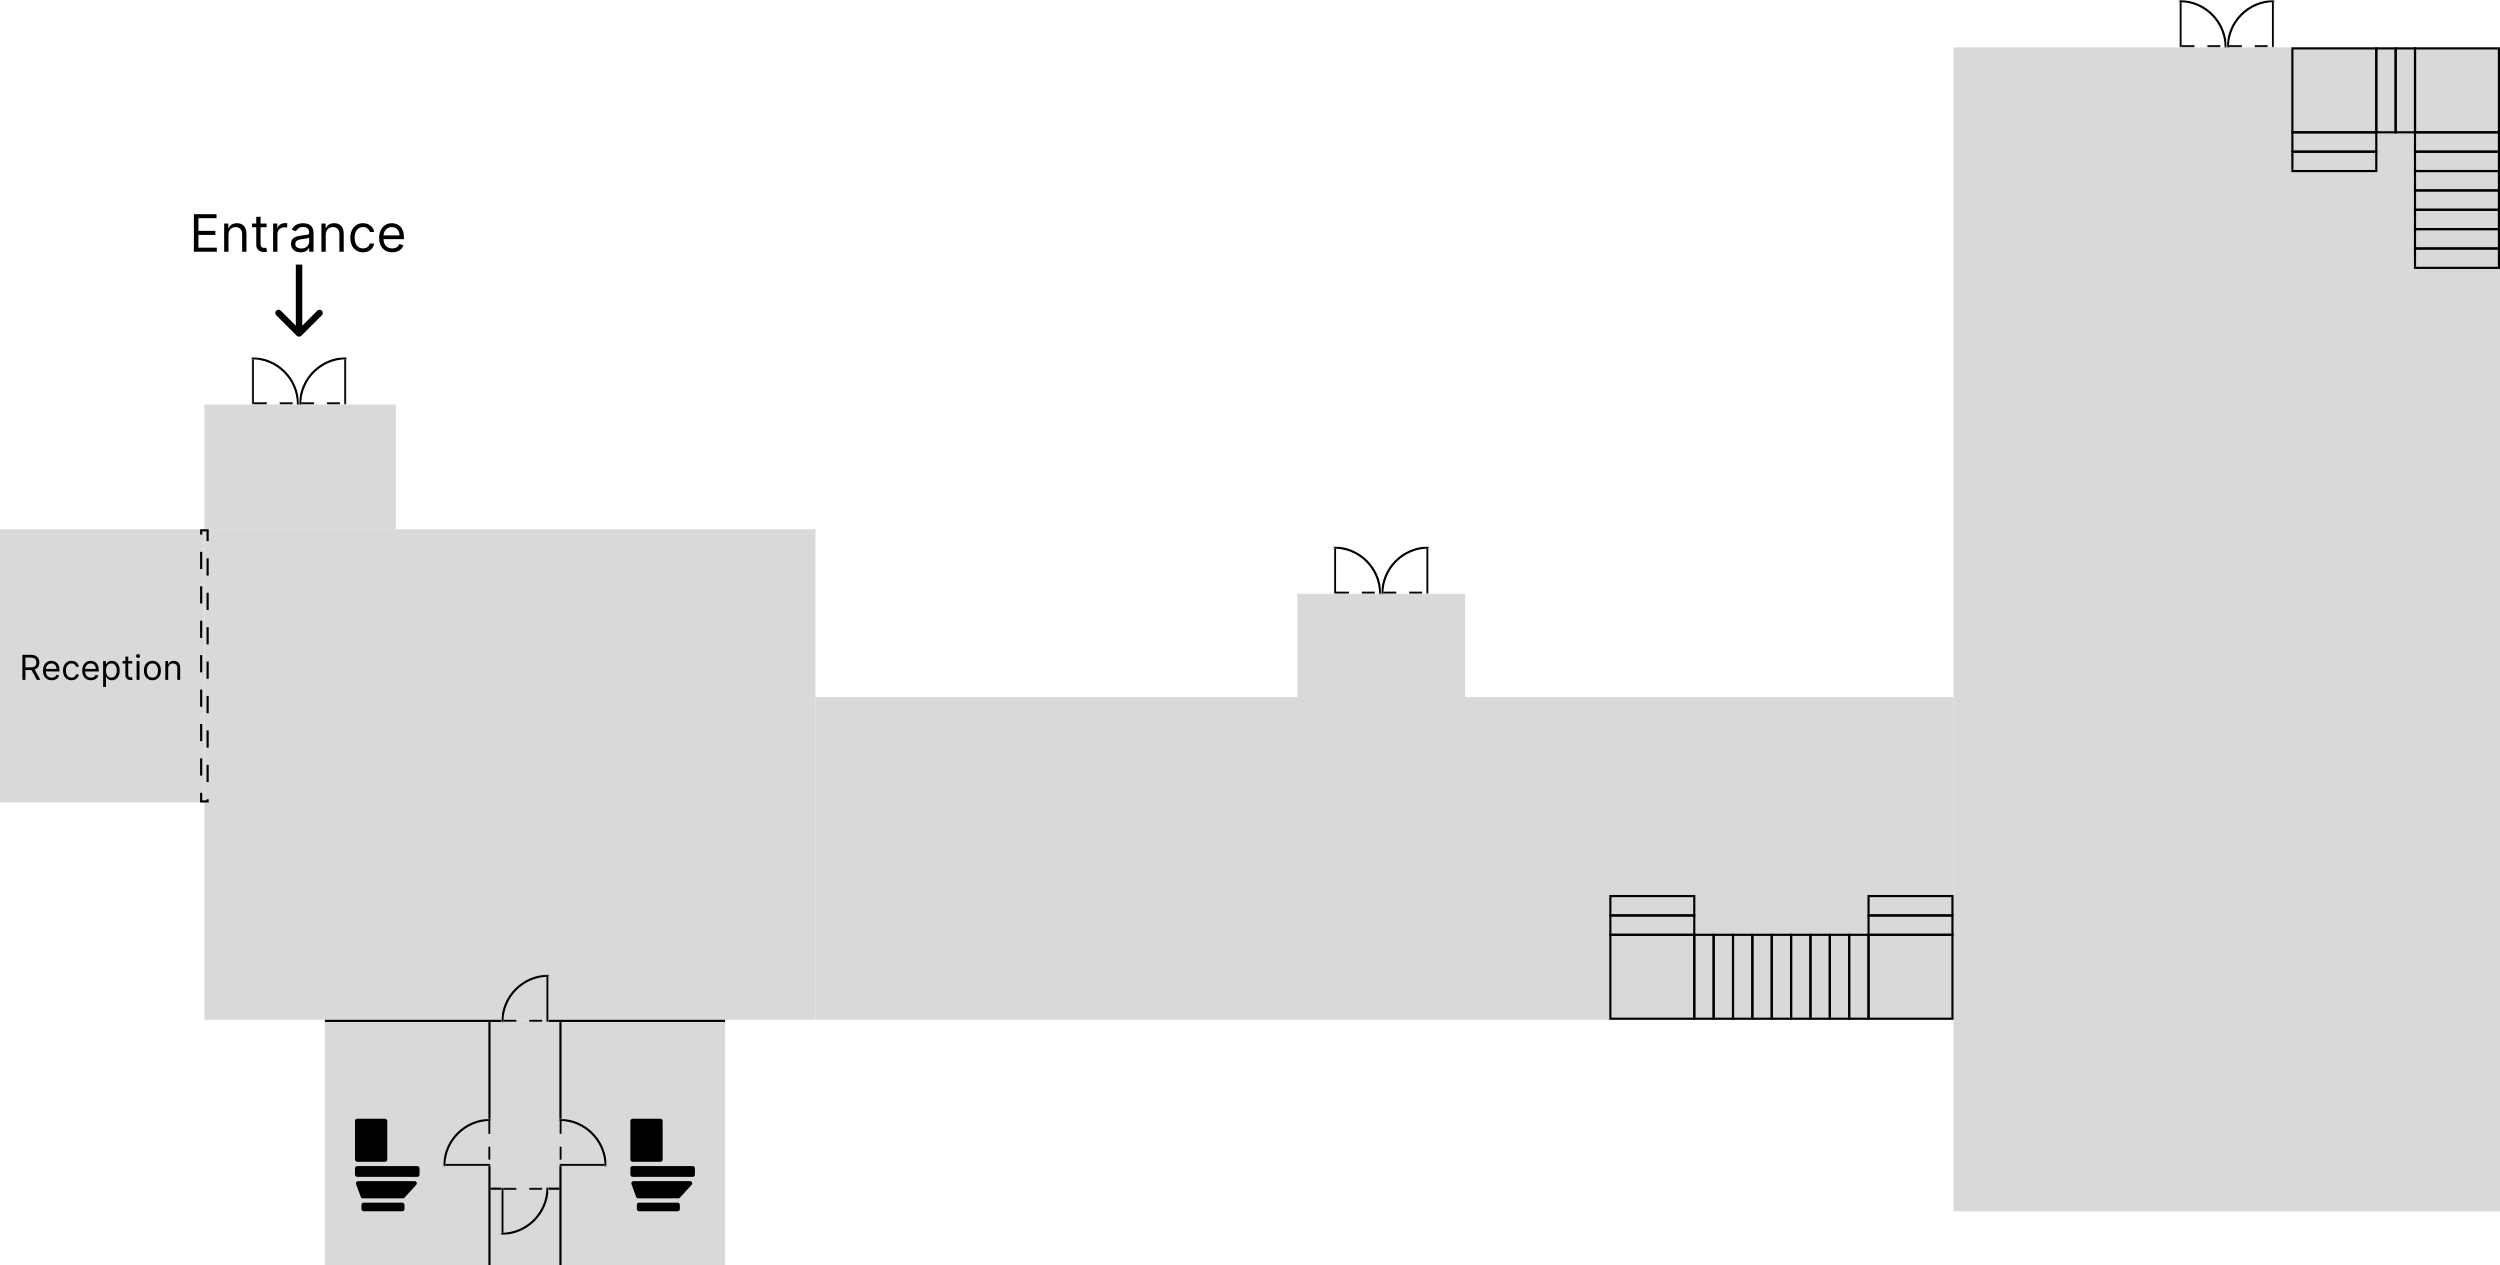 <svg width="1162" height="588" viewBox="0 0 1162 588" fill="none" xmlns="http://www.w3.org/2000/svg">
<rect x="94.968" y="188" width="89.032" height="58" fill="#D9D9D9"/>
<rect y="246" width="94.968" height="127" fill="#D9D9D9"/>
<rect x="95" y="246" width="284" height="228" fill="#D9D9D9"/>
<rect x="379" y="324" width="529" height="150" fill="#D9D9D9"/>
<rect x="603" y="276" width="78" height="48" fill="#D9D9D9"/>
<rect x="908" y="22" width="254" height="541" fill="#D9D9D9"/>
<rect x="151" y="474" width="186" height="114" fill="#D9D9D9"/>
<path d="M10.409 316V304.364H14.341C15.25 304.364 15.996 304.519 16.579 304.83C17.163 305.136 17.595 305.559 17.875 306.097C18.155 306.634 18.296 307.246 18.296 307.932C18.296 308.617 18.155 309.225 17.875 309.756C17.595 310.286 17.165 310.703 16.585 311.006C16.006 311.305 15.265 311.455 14.364 311.455H11.182V310.182H14.318C14.939 310.182 15.439 310.091 15.818 309.909C16.201 309.727 16.477 309.47 16.648 309.136C16.822 308.799 16.909 308.398 16.909 307.932C16.909 307.466 16.822 307.059 16.648 306.71C16.474 306.362 16.195 306.093 15.812 305.903C15.43 305.71 14.924 305.614 14.296 305.614H11.818V316H10.409ZM15.886 310.773L18.75 316H17.114L14.296 310.773H15.886ZM24.027 316.182C23.186 316.182 22.461 315.996 21.851 315.625C21.245 315.25 20.777 314.727 20.447 314.057C20.122 313.383 19.959 312.598 19.959 311.705C19.959 310.811 20.122 310.023 20.447 309.341C20.777 308.655 21.235 308.121 21.822 307.739C22.413 307.352 23.103 307.159 23.891 307.159C24.345 307.159 24.794 307.235 25.237 307.386C25.68 307.538 26.084 307.784 26.447 308.125C26.811 308.462 27.101 308.909 27.317 309.466C27.533 310.023 27.641 310.708 27.641 311.523V312.091H20.913V310.932H26.277C26.277 310.439 26.178 310 25.982 309.614C25.788 309.227 25.512 308.922 25.152 308.699C24.796 308.475 24.375 308.364 23.891 308.364C23.357 308.364 22.894 308.496 22.504 308.761C22.118 309.023 21.82 309.364 21.612 309.784C21.404 310.205 21.3 310.655 21.3 311.136V311.909C21.3 312.568 21.413 313.127 21.641 313.585C21.872 314.04 22.192 314.386 22.601 314.625C23.01 314.86 23.485 314.977 24.027 314.977C24.379 314.977 24.697 314.928 24.982 314.83C25.269 314.727 25.517 314.576 25.726 314.375C25.934 314.17 26.095 313.917 26.209 313.614L27.504 313.977C27.368 314.417 27.139 314.803 26.817 315.136C26.495 315.466 26.097 315.723 25.624 315.909C25.15 316.091 24.618 316.182 24.027 316.182ZM33.226 316.182C32.408 316.182 31.703 315.989 31.112 315.602C30.521 315.216 30.067 314.684 29.749 314.006C29.43 313.328 29.271 312.553 29.271 311.682C29.271 310.795 29.434 310.013 29.76 309.335C30.09 308.653 30.548 308.121 31.135 307.739C31.726 307.352 32.415 307.159 33.203 307.159C33.817 307.159 34.37 307.273 34.862 307.5C35.355 307.727 35.758 308.045 36.072 308.455C36.387 308.864 36.582 309.341 36.658 309.886H35.317C35.215 309.489 34.987 309.136 34.635 308.83C34.286 308.519 33.817 308.364 33.226 308.364C32.703 308.364 32.245 308.5 31.851 308.773C31.461 309.042 31.156 309.422 30.936 309.915C30.72 310.403 30.612 310.977 30.612 311.636C30.612 312.311 30.718 312.898 30.93 313.398C31.146 313.898 31.449 314.286 31.84 314.562C32.233 314.839 32.696 314.977 33.226 314.977C33.574 314.977 33.891 314.917 34.175 314.795C34.459 314.674 34.699 314.5 34.896 314.273C35.093 314.045 35.233 313.773 35.317 313.455H36.658C36.582 313.97 36.394 314.434 36.095 314.847C35.8 315.256 35.408 315.581 34.919 315.824C34.434 316.062 33.87 316.182 33.226 316.182ZM42.277 316.182C41.436 316.182 40.711 315.996 40.101 315.625C39.495 315.25 39.027 314.727 38.697 314.057C38.372 313.383 38.209 312.598 38.209 311.705C38.209 310.811 38.372 310.023 38.697 309.341C39.027 308.655 39.485 308.121 40.072 307.739C40.663 307.352 41.353 307.159 42.141 307.159C42.595 307.159 43.044 307.235 43.487 307.386C43.93 307.538 44.334 307.784 44.697 308.125C45.061 308.462 45.351 308.909 45.567 309.466C45.783 310.023 45.891 310.708 45.891 311.523V312.091H39.163V310.932H44.527C44.527 310.439 44.428 310 44.231 309.614C44.038 309.227 43.762 308.922 43.402 308.699C43.046 308.475 42.626 308.364 42.141 308.364C41.606 308.364 41.144 308.496 40.754 308.761C40.368 309.023 40.071 309.364 39.862 309.784C39.654 310.205 39.55 310.655 39.55 311.136V311.909C39.55 312.568 39.663 313.127 39.891 313.585C40.122 314.04 40.442 314.386 40.851 314.625C41.26 314.86 41.735 314.977 42.277 314.977C42.629 314.977 42.947 314.928 43.231 314.83C43.519 314.727 43.767 314.576 43.976 314.375C44.184 314.17 44.345 313.917 44.459 313.614L45.754 313.977C45.618 314.417 45.389 314.803 45.067 315.136C44.745 315.466 44.347 315.723 43.874 315.909C43.4 316.091 42.868 316.182 42.277 316.182ZM47.93 319.273V307.273H49.226V308.659H49.385C49.483 308.508 49.62 308.314 49.794 308.08C49.972 307.841 50.226 307.629 50.555 307.443C50.889 307.254 51.34 307.159 51.908 307.159C52.642 307.159 53.29 307.343 53.851 307.71C54.411 308.078 54.849 308.598 55.163 309.273C55.478 309.947 55.635 310.742 55.635 311.659C55.635 312.583 55.478 313.384 55.163 314.062C54.849 314.737 54.413 315.259 53.856 315.631C53.3 315.998 52.658 316.182 51.93 316.182C51.37 316.182 50.921 316.089 50.584 315.903C50.247 315.714 49.987 315.5 49.805 315.261C49.624 315.019 49.483 314.818 49.385 314.659H49.271V319.273H47.93ZM49.249 311.636C49.249 312.295 49.345 312.877 49.538 313.381C49.731 313.881 50.014 314.273 50.385 314.557C50.756 314.837 51.211 314.977 51.749 314.977C52.309 314.977 52.777 314.83 53.152 314.534C53.531 314.235 53.815 313.833 54.004 313.33C54.197 312.822 54.294 312.258 54.294 311.636C54.294 311.023 54.199 310.47 54.01 309.977C53.824 309.481 53.542 309.089 53.163 308.801C52.788 308.509 52.317 308.364 51.749 308.364C51.203 308.364 50.745 308.502 50.374 308.778C50.002 309.051 49.722 309.434 49.533 309.926C49.343 310.415 49.249 310.985 49.249 311.636ZM61.476 307.273V308.409H56.953V307.273H61.476ZM58.271 305.182H59.612V313.5C59.612 313.879 59.667 314.163 59.777 314.352C59.891 314.538 60.035 314.663 60.209 314.727C60.387 314.788 60.574 314.818 60.771 314.818C60.919 314.818 61.04 314.811 61.135 314.795C61.23 314.777 61.305 314.761 61.362 314.75L61.635 315.955C61.544 315.989 61.417 316.023 61.254 316.057C61.091 316.095 60.885 316.114 60.635 316.114C60.256 316.114 59.885 316.032 59.521 315.869C59.161 315.706 58.862 315.458 58.624 315.125C58.389 314.792 58.271 314.371 58.271 313.864V305.182ZM63.493 316V307.273H64.834V316H63.493ZM64.175 305.818C63.913 305.818 63.688 305.729 63.499 305.551C63.313 305.373 63.22 305.159 63.22 304.909C63.22 304.659 63.313 304.445 63.499 304.267C63.688 304.089 63.913 304 64.175 304C64.436 304 64.66 304.089 64.845 304.267C65.035 304.445 65.129 304.659 65.129 304.909C65.129 305.159 65.035 305.373 64.845 305.551C64.66 305.729 64.436 305.818 64.175 305.818ZM70.835 316.182C70.047 316.182 69.356 315.994 68.761 315.619C68.171 315.244 67.708 314.72 67.375 314.045C67.046 313.371 66.881 312.583 66.881 311.682C66.881 310.773 67.046 309.979 67.375 309.301C67.708 308.623 68.171 308.097 68.761 307.722C69.356 307.347 70.047 307.159 70.835 307.159C71.623 307.159 72.312 307.347 72.903 307.722C73.498 308.097 73.96 308.623 74.29 309.301C74.623 309.979 74.79 310.773 74.79 311.682C74.79 312.583 74.623 313.371 74.29 314.045C73.96 314.72 73.498 315.244 72.903 315.619C72.312 315.994 71.623 316.182 70.835 316.182ZM70.835 314.977C71.434 314.977 71.926 314.824 72.312 314.517C72.699 314.21 72.985 313.807 73.171 313.307C73.356 312.807 73.449 312.265 73.449 311.682C73.449 311.098 73.356 310.555 73.171 310.051C72.985 309.547 72.699 309.14 72.312 308.83C71.926 308.519 71.434 308.364 70.835 308.364C70.237 308.364 69.744 308.519 69.358 308.83C68.972 309.14 68.686 309.547 68.5 310.051C68.314 310.555 68.222 311.098 68.222 311.682C68.222 312.265 68.314 312.807 68.5 313.307C68.686 313.807 68.972 314.21 69.358 314.517C69.744 314.824 70.237 314.977 70.835 314.977ZM78.178 310.75V316H76.837V307.273H78.132V308.636H78.246C78.45 308.193 78.761 307.837 79.178 307.568C79.594 307.295 80.132 307.159 80.791 307.159C81.382 307.159 81.899 307.28 82.342 307.523C82.785 307.761 83.13 308.125 83.376 308.614C83.623 309.098 83.746 309.712 83.746 310.455V316H82.405V310.545C82.405 309.86 82.227 309.326 81.871 308.943C81.515 308.557 81.026 308.364 80.405 308.364C79.977 308.364 79.594 308.456 79.257 308.642C78.924 308.828 78.66 309.098 78.467 309.455C78.274 309.811 78.178 310.242 78.178 310.75Z" fill="black"/>
<path d="M90.114 117V99.546H100.648V101.42H92.227V107.318H100.102V109.193H92.227V115.125H100.784V117H90.114ZM106.196 109.125V117H104.185V103.909H106.128V105.955H106.298C106.605 105.29 107.071 104.756 107.696 104.352C108.321 103.943 109.128 103.739 110.116 103.739C111.003 103.739 111.778 103.92 112.443 104.284C113.108 104.642 113.625 105.188 113.994 105.92C114.364 106.648 114.548 107.568 114.548 108.682V117H112.537V108.818C112.537 107.79 112.27 106.989 111.736 106.415C111.202 105.835 110.469 105.545 109.537 105.545C108.895 105.545 108.321 105.685 107.815 105.963C107.315 106.241 106.92 106.648 106.631 107.182C106.341 107.716 106.196 108.364 106.196 109.125ZM123.917 103.909V105.614H117.133V103.909H123.917ZM119.11 100.773H121.121V113.25C121.121 113.818 121.204 114.244 121.369 114.528C121.539 114.807 121.755 114.994 122.016 115.091C122.283 115.182 122.565 115.227 122.86 115.227C123.082 115.227 123.263 115.216 123.406 115.193C123.548 115.165 123.661 115.142 123.746 115.125L124.156 116.932C124.019 116.983 123.829 117.034 123.585 117.085C123.34 117.142 123.031 117.17 122.656 117.17C122.087 117.17 121.531 117.048 120.985 116.804C120.445 116.56 119.996 116.188 119.638 115.688C119.286 115.188 119.11 114.557 119.11 113.795V100.773ZM126.942 117V103.909H128.886V105.886H129.022C129.261 105.239 129.692 104.713 130.317 104.31C130.942 103.906 131.647 103.705 132.431 103.705C132.579 103.705 132.763 103.707 132.985 103.713C133.207 103.719 133.374 103.727 133.488 103.739V105.784C133.42 105.767 133.263 105.741 133.019 105.707C132.781 105.668 132.528 105.648 132.261 105.648C131.624 105.648 131.056 105.781 130.556 106.048C130.062 106.31 129.67 106.673 129.38 107.139C129.096 107.599 128.954 108.125 128.954 108.716V117H126.942ZM139.724 117.307C138.895 117.307 138.142 117.151 137.466 116.838C136.79 116.52 136.253 116.062 135.855 115.466C135.457 114.864 135.259 114.136 135.259 113.284C135.259 112.534 135.406 111.926 135.702 111.46C135.997 110.989 136.392 110.619 136.886 110.352C137.381 110.085 137.926 109.886 138.523 109.756C139.125 109.619 139.73 109.511 140.338 109.432C141.134 109.33 141.778 109.253 142.273 109.202C142.773 109.145 143.136 109.051 143.364 108.92C143.597 108.79 143.713 108.562 143.713 108.239V108.17C143.713 107.33 143.483 106.676 143.023 106.21C142.568 105.744 141.878 105.511 140.952 105.511C139.991 105.511 139.239 105.722 138.693 106.142C138.148 106.562 137.764 107.011 137.543 107.489L135.634 106.807C135.974 106.011 136.429 105.392 136.997 104.949C137.571 104.5 138.196 104.187 138.872 104.011C139.554 103.83 140.224 103.739 140.884 103.739C141.304 103.739 141.787 103.79 142.332 103.892C142.884 103.989 143.415 104.19 143.926 104.497C144.443 104.804 144.872 105.267 145.213 105.886C145.554 106.506 145.724 107.335 145.724 108.375V117H143.713V115.227H143.611C143.474 115.511 143.247 115.815 142.929 116.139C142.611 116.463 142.188 116.739 141.659 116.966C141.131 117.193 140.486 117.307 139.724 117.307ZM140.031 115.5C140.827 115.5 141.497 115.344 142.043 115.031C142.594 114.719 143.009 114.315 143.287 113.821C143.571 113.327 143.713 112.807 143.713 112.261V110.42C143.628 110.523 143.44 110.616 143.151 110.702C142.866 110.781 142.537 110.852 142.162 110.915C141.793 110.972 141.432 111.023 141.08 111.068C140.733 111.108 140.452 111.142 140.236 111.17C139.713 111.239 139.224 111.349 138.77 111.503C138.321 111.651 137.957 111.875 137.679 112.176C137.406 112.472 137.27 112.875 137.27 113.386C137.27 114.085 137.528 114.614 138.045 114.972C138.568 115.324 139.23 115.5 140.031 115.5ZM151.407 109.125V117H149.396V103.909H151.339V105.955H151.509C151.816 105.29 152.282 104.756 152.907 104.352C153.532 103.943 154.339 103.739 155.327 103.739C156.214 103.739 156.989 103.92 157.654 104.284C158.319 104.642 158.836 105.188 159.205 105.92C159.575 106.648 159.759 107.568 159.759 108.682V117H157.748V108.818C157.748 107.79 157.481 106.989 156.947 106.415C156.413 105.835 155.68 105.545 154.748 105.545C154.106 105.545 153.532 105.685 153.026 105.963C152.526 106.241 152.131 106.648 151.842 107.182C151.552 107.716 151.407 108.364 151.407 109.125ZM168.753 117.273C167.526 117.273 166.469 116.983 165.582 116.403C164.696 115.824 164.014 115.026 163.537 114.009C163.06 112.991 162.821 111.83 162.821 110.523C162.821 109.193 163.065 108.02 163.554 107.003C164.048 105.98 164.736 105.182 165.616 104.608C166.503 104.028 167.537 103.739 168.719 103.739C169.639 103.739 170.469 103.909 171.207 104.25C171.946 104.591 172.551 105.068 173.023 105.682C173.494 106.295 173.787 107.011 173.901 107.83H171.889C171.736 107.233 171.395 106.705 170.866 106.244C170.344 105.778 169.639 105.545 168.753 105.545C167.969 105.545 167.281 105.75 166.69 106.159C166.105 106.562 165.648 107.134 165.318 107.872C164.994 108.605 164.832 109.466 164.832 110.455C164.832 111.466 164.991 112.347 165.31 113.097C165.634 113.847 166.088 114.429 166.673 114.844C167.264 115.259 167.957 115.466 168.753 115.466C169.276 115.466 169.75 115.375 170.176 115.193C170.602 115.011 170.963 114.75 171.259 114.409C171.554 114.068 171.764 113.659 171.889 113.182H173.901C173.787 113.955 173.506 114.651 173.057 115.27C172.614 115.884 172.026 116.372 171.293 116.736C170.565 117.094 169.719 117.273 168.753 117.273ZM182.33 117.273C181.068 117.273 179.98 116.994 179.065 116.438C178.156 115.875 177.455 115.091 176.96 114.085C176.472 113.074 176.227 111.898 176.227 110.557C176.227 109.216 176.472 108.034 176.96 107.011C177.455 105.983 178.142 105.182 179.023 104.608C179.909 104.028 180.943 103.739 182.125 103.739C182.807 103.739 183.48 103.852 184.145 104.08C184.81 104.307 185.415 104.676 185.96 105.188C186.506 105.693 186.94 106.364 187.264 107.199C187.588 108.034 187.75 109.062 187.75 110.284V111.136H177.659V109.398H185.705C185.705 108.659 185.557 108 185.261 107.42C184.972 106.841 184.557 106.384 184.017 106.048C183.483 105.713 182.852 105.545 182.125 105.545C181.324 105.545 180.631 105.744 180.045 106.142C179.466 106.534 179.02 107.045 178.707 107.676C178.395 108.307 178.239 108.983 178.239 109.705V110.864C178.239 111.852 178.409 112.69 178.75 113.378C179.097 114.06 179.577 114.58 180.19 114.938C180.804 115.29 181.517 115.466 182.33 115.466C182.858 115.466 183.335 115.392 183.761 115.244C184.193 115.091 184.565 114.864 184.878 114.562C185.19 114.256 185.432 113.875 185.602 113.42L187.545 113.966C187.341 114.625 186.997 115.205 186.514 115.705C186.031 116.199 185.435 116.585 184.724 116.864C184.014 117.136 183.216 117.273 182.33 117.273Z" fill="black"/>
<mask id="mask0_116_193" style="mask-type:alpha" maskUnits="userSpaceOnUse" x="117" y="166" width="22" height="22">
<rect x="117" y="166" width="22" height="22" fill="#D9D9D9"/>
</mask>
<g mask="url(#mask0_116_193)">
<line x1="118" y1="187.5" x2="138" y2="187.5" stroke="black" stroke-dasharray="6 6"/>
<circle cx="117" cy="188" r="21.5" stroke="black"/>
<line x1="117.5" y1="167" x2="117.5" y2="188" stroke="black"/>
</g>
<mask id="mask1_116_193" style="mask-type:alpha" maskUnits="userSpaceOnUse" x="139" y="166" width="22" height="22">
<rect width="22" height="22" transform="matrix(-1 0 0 1 161 166)" fill="#D9D9D9"/>
</mask>
<g mask="url(#mask1_116_193)">
<line x1="140" y1="187.5" x2="160" y2="187.5" stroke="black" stroke-dasharray="6 6"/>
<circle cx="22" cy="22" r="21.5" transform="matrix(-1 0 0 1 183 166)" stroke="black"/>
<line y1="-0.5" x2="21" y2="-0.5" transform="matrix(0 1 1 0 161 167)" stroke="black"/>
</g>
<mask id="mask2_116_193" style="mask-type:alpha" maskUnits="userSpaceOnUse" x="233" y="453" width="22" height="22">
<rect width="22" height="22" transform="matrix(-1 0 0 1 255 453)" fill="#D9D9D9"/>
</mask>
<g mask="url(#mask2_116_193)">
<circle cx="22" cy="22" r="21.5" transform="matrix(-1 0 0 1 277 453)" stroke="black"/>
<line y1="-0.5" x2="21" y2="-0.5" transform="matrix(0 1 1 0 255 454)" stroke="black"/>
<line x1="234" y1="474.5" x2="254" y2="474.5" stroke="black" stroke-dasharray="6 6"/>
</g>
<mask id="mask3_116_193" style="mask-type:alpha" maskUnits="userSpaceOnUse" x="260" y="520" width="22" height="22">
<rect width="22" height="22" transform="matrix(0 -1 -1 0 282 542)" fill="#D9D9D9"/>
</mask>
<g mask="url(#mask3_116_193)">
<circle cx="22" cy="22" r="21.5" transform="matrix(0 -1 -1 0 282 564)" stroke="black"/>
<line y1="-0.5" x2="21" y2="-0.5" transform="matrix(-1 0 0 1 281 542)" stroke="black"/>
<line x1="260.5" y1="521" x2="260.5" y2="541" stroke="black" stroke-dasharray="6 6"/>
</g>
<mask id="mask4_116_193" style="mask-type:alpha" maskUnits="userSpaceOnUse" x="233" y="552" width="22" height="22">
<rect width="22" height="22" transform="matrix(1 0 0 -1 233 574)" fill="#D9D9D9"/>
</mask>
<g mask="url(#mask4_116_193)">
<circle cx="22" cy="22" r="21.5" transform="matrix(1 0 0 -1 211 574)" stroke="black"/>
<line y1="-0.5" x2="21" y2="-0.5" transform="matrix(0 -1 -1 0 233 573)" stroke="black"/>
<line x1="234" y1="552.5" x2="254" y2="552.5" stroke="black" stroke-dasharray="6 6"/>
</g>
<mask id="mask5_116_193" style="mask-type:alpha" maskUnits="userSpaceOnUse" x="206" y="520" width="22" height="22">
<rect x="206" y="542" width="22" height="22" transform="rotate(-90 206 542)" fill="#D9D9D9"/>
</mask>
<g mask="url(#mask5_116_193)">
<circle cx="228" cy="542" r="21.5" transform="rotate(-90 228 542)" stroke="black"/>
<line x1="207" y1="541.5" x2="228" y2="541.5" stroke="black"/>
<line x1="227.5" y1="521" x2="227.5" y2="541" stroke="black" stroke-dasharray="6 6"/>
</g>
<mask id="mask6_116_193" style="mask-type:alpha" maskUnits="userSpaceOnUse" x="620" y="254" width="22" height="22">
<rect x="620" y="254" width="22" height="22" fill="#D9D9D9"/>
</mask>
<g mask="url(#mask6_116_193)">
<line x1="621" y1="275.5" x2="641" y2="275.5" stroke="black" stroke-dasharray="6 6"/>
<circle cx="620" cy="276" r="21.5" stroke="black"/>
<line x1="620.5" y1="255" x2="620.5" y2="276" stroke="black"/>
</g>
<mask id="mask7_116_193" style="mask-type:alpha" maskUnits="userSpaceOnUse" x="642" y="254" width="22" height="22">
<rect width="22" height="22" transform="matrix(-1 0 0 1 664 254)" fill="#D9D9D9"/>
</mask>
<g mask="url(#mask7_116_193)">
<circle cx="22" cy="22" r="21.5" transform="matrix(-1 0 0 1 686 254)" stroke="black"/>
<line y1="-0.5" x2="21" y2="-0.5" transform="matrix(0 1 1 0 664 255)" stroke="black"/>
<line x1="643" y1="275.5" x2="663" y2="275.5" stroke="black" stroke-dasharray="6 6"/>
</g>
<mask id="mask8_116_193" style="mask-type:alpha" maskUnits="userSpaceOnUse" x="1013" y="0" width="22" height="22">
<rect x="1013" width="22" height="22" fill="#D9D9D9"/>
</mask>
<g mask="url(#mask8_116_193)">
<line x1="1014" y1="21.5" x2="1034" y2="21.5" stroke="black" stroke-dasharray="6 6"/>
<circle cx="1013" cy="22" r="21.5" stroke="black"/>
<line x1="1013.5" y1="1" x2="1013.5" y2="22" stroke="black"/>
</g>
<mask id="mask9_116_193" style="mask-type:alpha" maskUnits="userSpaceOnUse" x="1035" y="0" width="22" height="22">
<rect width="22" height="22" transform="matrix(-1 0 0 1 1057 0)" fill="#D9D9D9"/>
</mask>
<g mask="url(#mask9_116_193)">
<circle cx="22" cy="22" r="21.5" transform="matrix(-1 0 0 1 1079 0)" stroke="black"/>
<line y1="-0.5" x2="21" y2="-0.5" transform="matrix(0 1 1 0 1057 1)" stroke="black"/>
<line x1="1036" y1="21.5" x2="1056" y2="21.5" stroke="black" stroke-dasharray="6 6"/>
</g>
<rect x="1122.5" y="22.5" width="39" height="39" stroke="black"/>
<rect x="1065.5" y="22.5" width="39" height="39" stroke="black"/>
<rect x="1113.5" y="22.5" width="9" height="39" stroke="black"/>
<rect x="1104.5" y="22.5" width="9" height="39" stroke="black"/>
<rect x="1122.5" y="61.5" width="39" height="9" stroke="black"/>
<rect x="1122.5" y="70.5" width="39" height="9" stroke="black"/>
<rect x="1065.5" y="61.5" width="39" height="9" stroke="black"/>
<rect x="1065.5" y="70.5" width="39" height="9" stroke="black"/>
<rect x="1122.5" y="79.5" width="39" height="9" stroke="black"/>
<rect x="1122.5" y="88.5" width="39" height="9" stroke="black"/>
<rect x="1122.5" y="97.5" width="39" height="9" stroke="black"/>
<rect x="1122.5" y="106.5" width="39" height="9" stroke="black"/>
<rect x="1122.5" y="115.5" width="39" height="9" stroke="black"/>
<rect x="859.5" y="434.5" width="9" height="39" stroke="black"/>
<rect x="850.5" y="434.5" width="9" height="39" stroke="black"/>
<rect x="841.5" y="434.5" width="9" height="39" stroke="black"/>
<rect x="832.5" y="434.5" width="9" height="39" stroke="black"/>
<rect x="823.5" y="434.5" width="9" height="39" stroke="black"/>
<rect x="814.5" y="434.5" width="9" height="39" stroke="black"/>
<rect x="805.5" y="434.5" width="9" height="39" stroke="black"/>
<rect x="796.5" y="434.5" width="9" height="39" stroke="black"/>
<rect x="787.5" y="434.5" width="9" height="39" stroke="black"/>
<rect x="748.5" y="425.5" width="39" height="9" stroke="black"/>
<rect x="748.5" y="416.5" width="39" height="9" stroke="black"/>
<rect x="868.5" y="425.5" width="39" height="9" stroke="black"/>
<rect x="868.5" y="416.5" width="39" height="9" stroke="black"/>
<rect x="868.5" y="434.5" width="39" height="39" stroke="black"/>
<rect x="748.5" y="434.5" width="39" height="39" stroke="black"/>
<line x1="260.5" y1="475" x2="260.5" y2="520" stroke="black"/>
<line x1="260.5" y1="542" x2="260.5" y2="588" stroke="black"/>
<line x1="151" y1="474.5" x2="233" y2="474.5" stroke="black"/>
<line x1="255" y1="474.5" x2="337" y2="474.5" stroke="black"/>
<line x1="227.5" y1="475" x2="227.5" y2="520" stroke="black"/>
<line x1="227.5" y1="542" x2="227.5" y2="588" stroke="black"/>
<rect x="93.5" y="246.5" width="3" height="126" stroke="black" stroke-dasharray="8 8"/>
<line x1="228" y1="552.5" x2="233" y2="552.5" stroke="black"/>
<line x1="255" y1="552.5" x2="260" y2="552.5" stroke="black"/>
<rect x="165" y="520" width="15" height="20" rx="1" fill="black"/>
<rect x="165" y="542" width="30" height="5" rx="1" fill="black"/>
<path d="M187.286 557C187.567 557 187.836 556.881 188.026 556.673L193.48 550.673C194.064 550.03 193.608 549 192.74 549H166.432C165.737 549 165.254 549.692 165.493 550.344L167.692 556.344C167.837 556.738 168.212 557 168.631 557H187.286Z" fill="black"/>
<rect x="168" y="559" width="20" height="4" rx="1" fill="black"/>
<rect x="293" y="520" width="15" height="20" rx="1" fill="black"/>
<rect x="293" y="542" width="30" height="5" rx="1" fill="black"/>
<path d="M315.286 557C315.567 557 315.836 556.881 316.026 556.673L321.48 550.673C322.064 550.03 321.608 549 320.74 549H294.432C293.737 549 293.254 549.692 293.493 550.344L295.692 556.344C295.837 556.738 296.212 557 296.631 557H315.286Z" fill="black"/>
<rect x="296" y="559" width="20" height="4" rx="1" fill="black"/>
<path d="M137.939 156.061C138.525 156.646 139.475 156.646 140.061 156.061L149.607 146.515C150.192 145.929 150.192 144.979 149.607 144.393C149.021 143.808 148.071 143.808 147.485 144.393L139 152.879L130.515 144.393C129.929 143.808 128.979 143.808 128.393 144.393C127.808 144.979 127.808 145.929 128.393 146.515L137.939 156.061ZM137.5 123V155H140.5V123H137.5Z" fill="black"/>
</svg>
